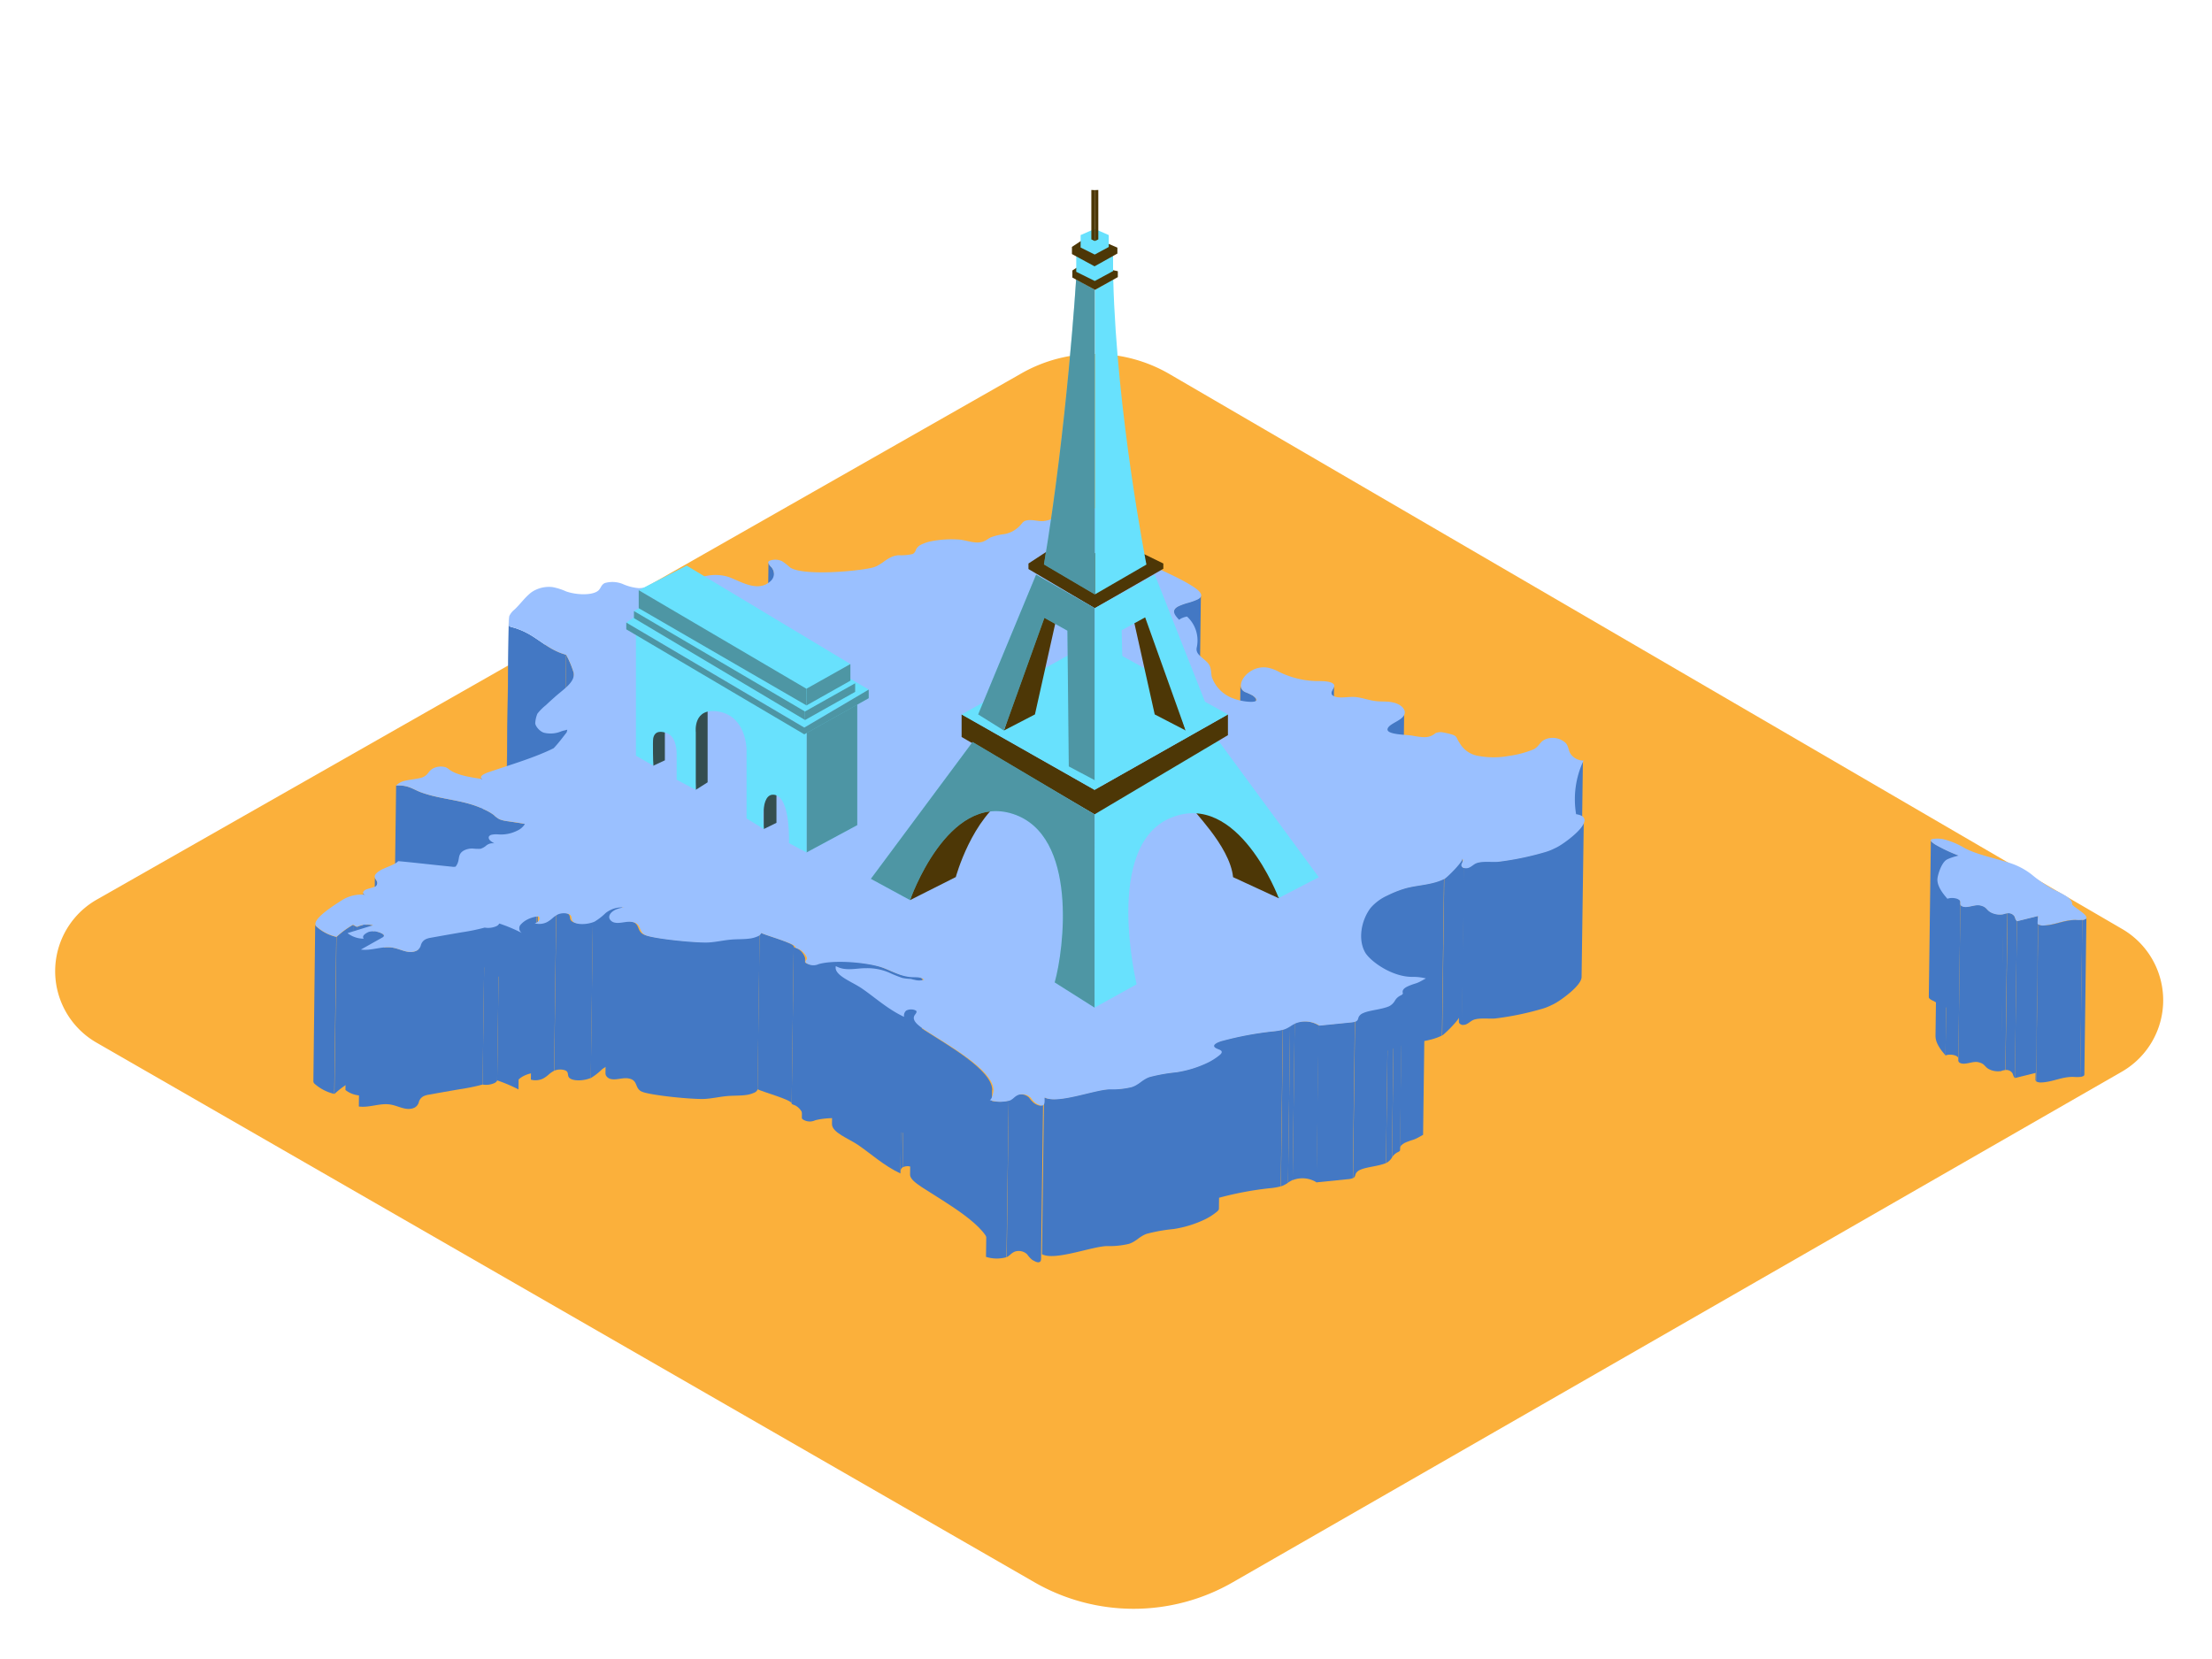 <svg id="Layer_2" data-name="Layer 2" xmlns="http://www.w3.org/2000/svg" viewBox="0 0 400 300"><title>PP_</title><path d="M17.51,162.67,184.72,67.51a26.82,26.82,0,0,1,26.76.13L383.77,168a14.9,14.9,0,0,1-.08,25.8L222.9,286.14a35.93,35.93,0,0,1-35.81,0L17.45,188.54A14.9,14.9,0,0,1,17.51,162.67Z" fill="#fbb03b"/><path d="M348.79,180.32l.37-28.38c0,.17.24.41.83.75a29,29,0,0,0,4.25,2L353.88,183a29,29,0,0,1-4.25-2C349,180.73,348.79,180.49,348.79,180.32Z" fill="#4378c4"/><path d="M350,187.39l.37-28.38c0,1.17.88,2.42,1.81,3.47l-.37,28.38C350.89,189.81,350,188.56,350,187.39Z" fill="#4378c4"/><path d="M354.5,163.16l-.37,28.38a.65.65,0,0,0-.05-.3c-.23-.47-1.55-.69-2.27-.38l.37-28.38c.72-.31,2-.09,2.27.38A.65.65,0,0,1,354.5,163.16Z" fill="#4378c4"/><path d="M374.71,163.45l-.37,28.38v0l.37-28.38Z" fill="#4378c4"/><path d="M363,165.11l-.37,28.38a4.41,4.41,0,0,0-.8.19l.37-28.38A4.41,4.41,0,0,1,363,165.11Z" fill="#4378c4"/><path d="M354.13,191.69l.37-28.38a.49.49,0,0,0,.25.49c.88.52,2.28-.31,3.27-.12,1.26.24,1.09.79,2,1.27a3.56,3.56,0,0,0,2.27.34l-.37,28.38a3.56,3.56,0,0,1-2.27-.34c-.86-.48-.69-1-2-1.27-1-.19-2.39.63-3.27.12A.49.49,0,0,1,354.13,191.69Z" fill="#4378c4"/><path d="M377.29,165.94l-.37,28.38a.32.32,0,0,1-.22.28,1.68,1.68,0,0,1-.53.14l.37-28.38a1.68,1.68,0,0,0,.53-.14A.32.32,0,0,0,377.29,165.94Z" fill="#4378c4"/><path d="M364.73,166.55l-.37,28.38c-.31-.26-.3-.58-.46-.88a1.32,1.32,0,0,0-1.24-.56l.37-28.38a1.32,1.32,0,0,1,1.24.56C364.43,166,364.42,166.28,364.73,166.55Z" fill="#4378c4"/><path d="M368.54,165.61,368.17,194l-3.81.94.37-28.38Z" fill="#4378c4"/><path d="M368.08,195.25l.37-28.38a.28.28,0,0,0,.11.25l-.37,28.38A.28.28,0,0,1,368.08,195.25Z" fill="#4378c4"/><path d="M349.3,151.76a5.25,5.25,0,0,1,2.39.06,14.69,14.69,0,0,1,3.64,1.57c2.34,1.22,5.48,1.79,8.25,2.71a12.68,12.68,0,0,1,3.86,2.08,24.61,24.61,0,0,0,3.93,2.68c1.53.75,3.4,1.57,3.34,2.64,0,.45,3.48,2.17,2.37,2.72a1.68,1.68,0,0,1-.53.14,7.36,7.36,0,0,1-1.21,0c-2.06-.07-3.7.9-5.77,1a1.76,1.76,0,0,1-1-.19.33.33,0,0,1-.11-.33c0-.4.06-.79.09-1.19l-3.81.94c-.31-.26-.3-.58-.46-.88a1.32,1.32,0,0,0-1.24-.56,4.41,4.41,0,0,0-.8.19A3.56,3.56,0,0,1,360,165c-.86-.48-.69-1-2-1.27-1-.19-2.39.63-3.27.12-.42-.25-.15-.63-.3-.94-.23-.47-1.55-.69-2.27-.38-1-1.12-1.95-2.48-1.8-3.71.09-.73.72-2.84,1.69-3.38l.13-.07a10.52,10.52,0,0,1,2-.65,29,29,0,0,1-4.25-2C349.13,152.19,349,151.9,349.3,151.76Z" fill="#9ac0ff"/><path d="M376.55,166.36l-.37,28.38a7.36,7.36,0,0,1-1.21,0c-2.06-.07-3.7.9-5.77,1a1.76,1.76,0,0,1-1-.19l.37-28.38a1.76,1.76,0,0,0,1,.19c2.06-.08,3.71-1,5.77-1A7.36,7.36,0,0,0,376.55,166.36Z" fill="#4378c4"/><path d="M140,103.88l-.37,28.38a2.32,2.32,0,0,0-.62-1.46,1.4,1.4,0,0,1-.41-.73l.37-28.38a1.4,1.4,0,0,0,.41.73A2.32,2.32,0,0,1,140,103.88Z" fill="#4378c4"/><path d="M217.16,107.63,216.79,136c0,.31-.27.56-.69.76a11.28,11.28,0,0,1-1.66.59,11.44,11.44,0,0,0-1.72.61c-.5.25-.84.55-.84,1l.37-28.38c0-.41.34-.71.84-1a11.44,11.44,0,0,1,1.72-.61,11.28,11.28,0,0,0,1.66-.59C216.89,108.19,217.16,107.95,217.16,107.63Z" fill="#4378c4"/><path d="M91.63,140.3,92,111.92c0,.37.07.74.08,1.11l-.37,28.38C91.7,141,91.63,140.66,91.63,140.3Z" fill="#4378c4"/><path d="M216.5,115.81l-.37,28.38a5,5,0,0,1-.15,1.14,1.67,1.67,0,0,0-.06.4l.37-28.38a1.67,1.67,0,0,1,.06-.4A5,5,0,0,0,216.5,115.81Z" fill="#4378c4"/><path d="M91.65,141.51,92,113.12c0,.09.16.18.36.23,4.63,1.18,5.82,3.86,10,5.06L102,146.8c-4.19-1.2-5.39-3.88-10-5.06C91.81,141.69,91.65,141.6,91.65,141.51Z" fill="#4378c4"/><path d="M103.78,122l-.37,28.38a1.92,1.92,0,0,0,0-.34A16.29,16.29,0,0,0,102,146.8l.37-28.38a16.29,16.29,0,0,1,1.36,3.23A1.93,1.93,0,0,1,103.78,122Z" fill="#4378c4"/><path d="M241.24,124l-.37,28.38c0,.42-.51.88-.52,1.29l.37-28.38C240.72,124.89,241.23,124.44,241.24,124Z" fill="#4378c4"/><path d="M227.13,126.48l-.37,28.38c0-.17-.19-.42-.66-.76a12.27,12.27,0,0,0-1.4-.64,1.3,1.3,0,0,1-.76-1.22l.37-28.38a1.3,1.3,0,0,0,.76,1.22,12.27,12.27,0,0,1,1.4.64C226.94,126.06,227.14,126.31,227.13,126.48Z" fill="#4378c4"/><path d="M253.92,128.79l-.37,28.38c0,1.44-2.9,1.9-3.11,3a.39.39,0,0,0,0,.07l.37-28.38a.39.39,0,0,1,0-.07C251,130.69,253.9,130.22,253.92,128.79Z" fill="#4378c4"/><path d="M102.61,132l-.37,28.38c-.46.12-.78.19-1.05.28l.37-28.38C101.83,132.14,102.15,132.08,102.61,132Z" fill="#4378c4"/><path d="M96.44,159.13l.37-28.38a2.46,2.46,0,0,0,1.62,1.77,5,5,0,0,0,3.13-.28l-.37,28.38a5,5,0,0,1-3.13.28A2.46,2.46,0,0,1,96.44,159.13Z" fill="#4378c4"/><path d="M86.64,169,87,140.59c0,.12.08.23.28.34l-.37,28.38C86.73,169.21,86.64,169.09,86.64,169Z" fill="#4378c4"/><path d="M284.29,172.67l.37-28.38a16.79,16.79,0,0,1,1.58-6.81l-.37,28.38A16.79,16.79,0,0,0,284.29,172.67Z" fill="#4378c4"/><path d="M94.93,149l-.37,28.38c-1-.21-2-.34-3-.48a6.48,6.48,0,0,1-1.58-.36,4.33,4.33,0,0,1-1.06-.79,8.89,8.89,0,0,0-1.62-.94c-3.7-1.85-7.68-1.75-11.5-3.14-1.41-.51-2.34-1.38-4.54-1.24l.37-28.38c2.2-.15,3.13.73,4.54,1.24,3.81,1.38,7.79,1.28,11.5,3.14a8.89,8.89,0,0,1,1.62.94,4.33,4.33,0,0,0,1.06.79,6.48,6.48,0,0,0,1.58.36C93,148.7,94,148.83,94.93,149Z" fill="#4378c4"/><path d="M88,179.91l.37-28.38a.39.39,0,0,0,0,.14c.12.33.59.61,1,.88L89,180.93c-.45-.26-.91-.54-1-.88A.39.39,0,0,1,88,179.91Z" fill="#4378c4"/><path d="M264.47,155.52l-.37,28.38a.4.4,0,0,0-.15-.31l.37-28.38A.4.4,0,0,1,264.47,155.52Z" fill="#4378c4"/><path d="M264.35,155.29,264,183.67c0,.57-2.58,3.18-3.2,3.57l.37-28.38C261.77,158.47,264.35,155.86,264.35,155.29Z" fill="#4378c4"/><path d="M263.81,184.77l.37-28.38c0,.24.15.47.58.55l-.37,28.38C264,185.23,263.8,185,263.81,184.77Z" fill="#4378c4"/><path d="M286.4,148.29,286,176.67c0,1.48-3.33,3.87-4.4,4.53-.3.19-.62.37-1,.54a10.16,10.16,0,0,1-2,.76,52.27,52.27,0,0,1-8.29,1.68c-1.37.07-3-.17-4,.31-.39.2-.71.51-1.08.69a1.4,1.4,0,0,1-.93.13l.37-28.38a1.4,1.4,0,0,0,.93-.13c.37-.19.69-.49,1.08-.69,1-.48,2.61-.25,4-.31a52.27,52.27,0,0,0,8.29-1.68,10.16,10.16,0,0,0,2-.76c.34-.17.66-.35,1-.54C283.07,152.16,286.38,149.76,286.4,148.29Z" fill="#4378c4"/><path d="M68.23,159.73l-.37,28.38c0-.39-.35-.71-.44-1a.59.59,0,0,1,0-.17l.37-28.38a.59.59,0,0,0,0,.17C67.87,159,68.23,159.33,68.23,159.73Z" fill="#4378c4"/><path d="M65.29,189.85l.37-28.38c0,.17.14.31.48.37l-.37,28.38C65.43,190.17,65.28,190,65.29,189.85Z" fill="#4378c4"/><path d="M97.26,166l-.37,28.38a.53.53,0,0,0-.15-.41l.37-28.38A.53.53,0,0,1,97.26,166Z" fill="#4378c4"/><path d="M112.53,164l-.37,28.38a4.71,4.71,0,0,0-2.52.5,4.6,4.6,0,0,0-.81.52,10.72,10.72,0,0,1-2,1.55l.37-28.38a10.72,10.72,0,0,0,2-1.55,4.6,4.6,0,0,1,.81-.52A4.71,4.71,0,0,1,112.53,164Z" fill="#4378c4"/><path d="M107.21,166.55l-.37,28.38c-1.41.59-3.37.58-3.93-.07-.36-.42,0-1-.69-1.3a2.79,2.79,0,0,0-2,.06l.37-28.38a2.79,2.79,0,0,1,2-.06c.66.33.33.89.69,1.3C103.84,167.13,105.8,167.14,107.21,166.55Z" fill="#4378c4"/><path d="M100.57,165.25l-.37,28.38a5,5,0,0,0-1,.7,5.26,5.26,0,0,1-1,.71,3.15,3.15,0,0,1-2.2.19l.37-28.38a3.15,3.15,0,0,0,2.2-.19,5.26,5.26,0,0,0,1-.71A5,5,0,0,1,100.57,165.25Z" fill="#4378c4"/><path d="M245.64,197.54l.37-28.38a7.63,7.63,0,0,1,4.77-7.27,20.36,20.36,0,0,1,3-1.21c2.27-.71,5-.64,7.34-1.81l-.37,28.38c-2.3,1.18-5.07,1.11-7.34,1.81a20.36,20.36,0,0,0-3,1.21,7.63,7.63,0,0,0-4.77,7.27Z" fill="#4378c4"/><path d="M93.2,196.12l.37-28.38a1.17,1.17,0,0,1,.31-.74,4,4,0,0,1,1.18-.87,5.31,5.31,0,0,1,2-.55L96.74,194a5.31,5.31,0,0,0-2,.55,4,4,0,0,0-1.18.87A1.17,1.17,0,0,0,93.2,196.12Z" fill="#4378c4"/><path d="M90.28,167l-.37,28.38a1,1,0,0,1-.52.48,3.67,3.67,0,0,1-2.12.26l.37-28.38a3.67,3.67,0,0,0,2.12-.26A1,1,0,0,0,90.28,167Z" fill="#4378c4"/><path d="M67.48,167.35l-.37,28.38a4.54,4.54,0,0,0-2.83.24l.37-28.38A4.54,4.54,0,0,1,67.48,167.35Z" fill="#4378c4"/><path d="M64.64,167.59,64.28,196c-.19.09-.62-.26-.79-.35l.37-28.38C64,167.33,64.45,167.68,64.64,167.59Z" fill="#4378c4"/><path d="M94.12,168.63,93.76,197a28.56,28.56,0,0,0-3.85-1.63L90.28,167A28.56,28.56,0,0,1,94.12,168.63Z" fill="#4378c4"/><path d="M69.43,169.21l-.37,28.38a.44.44,0,0,0-.19-.31,3.32,3.32,0,0,0-2.53-.4l.37-28.38a3.32,3.32,0,0,1,2.53.4A.44.44,0,0,1,69.43,169.21Z" fill="#4378c4"/><path d="M65.29,197.8l.37-28.38c0-.29.32-.6,1-.92l-.37,28.38C65.61,197.2,65.29,197.51,65.29,197.8Z" fill="#4378c4"/><path d="M63.85,167.24l-.37,28.38a16.2,16.2,0,0,0-3,2.2l.37-28.38A16.2,16.2,0,0,1,63.85,167.24Z" fill="#4378c4"/><path d="M56.67,195.47,57,167.09a.62.62,0,0,0,.24.5,8.12,8.12,0,0,0,3.57,1.84l-.37,28.38A8.12,8.12,0,0,1,56.91,196,.62.62,0,0,1,56.67,195.47Z" fill="#4378c4"/><path d="M109.49,194.06l.37-28.38a.88.88,0,0,0,.19.55,1.3,1.3,0,0,0,.74.48c1,.25,2.1-.25,3.14-.11,1.95.27,1.09,1.84,2.57,2.43,1.62.66,9.4,1.44,11.47,1.28,1.39-.11,2.66-.42,4.05-.52,1-.08,2.15,0,3.18-.17a5.08,5.08,0,0,0,1.56-.43,1.05,1.05,0,0,0,.61-.59L137,197a1.05,1.05,0,0,1-.61.59,5.08,5.08,0,0,1-1.56.43c-1,.13-2.13.09-3.18.17-1.39.11-2.66.42-4.05.52-2.07.16-9.84-.62-11.47-1.28-1.47-.59-.62-2.16-2.57-2.43-1-.15-2.18.36-3.14.11a1.3,1.3,0,0,1-.74-.48A.88.88,0,0,1,109.49,194.06Z" fill="#4378c4"/><path d="M65.78,169.73l-.37,28.38a4.74,4.74,0,0,1-2.94-1l.37-28.38A4.74,4.74,0,0,0,65.78,169.73Z" fill="#4378c4"/><path d="M143.53,171.15l-.37,28.38c0-.64-5.3-2.1-6.17-2.56l.37-28.38C138.23,169.06,143.54,170.51,143.53,171.15Z" fill="#4378c4"/><path d="M145.59,173.26l-.37,28.38a2.9,2.9,0,0,0-1.41-1.74c-.24-.09-.65-.24-.65-.31l.37-28.38c0,.08.41.22.65.31A2.9,2.9,0,0,1,145.59,173.26Z" fill="#4378c4"/><path d="M87.64,167.74l-.37,28.38a36.75,36.75,0,0,1-4.14.85c-1.89.32-3.8.66-5.69,1a3.13,3.13,0,0,0-.84.26,1.67,1.67,0,0,0-.86,1.06,1.54,1.54,0,0,1-.77,1,2.29,2.29,0,0,1-.57.19c-1.3.26-2.48-.55-3.85-.75-1.86-.29-3.78.62-5.66.36l.37-28.38c1.88.26,3.8-.64,5.66-.36,1.37.2,2.55,1,3.85.75a2.29,2.29,0,0,0,.57-.19,1.54,1.54,0,0,0,.77-1,1.67,1.67,0,0,1,.86-1.06,3.13,3.13,0,0,1,.84-.26c1.89-.35,3.8-.68,5.69-1A36.74,36.74,0,0,0,87.64,167.74Z" fill="#4378c4"/><path d="M145,202.13l.37-28.38c0,.22.28.38.68.54a2.24,2.24,0,0,0,1.69-.07c2.9-.85,9-.29,11.63.65,1.81.65,3.39,1.66,5.61,1.71.81,0,1.45,0,1.83.47l-.37,28.38c-.38-.44-1-.45-1.83-.47-2.22,0-3.8-1.06-5.61-1.71-2.64-.94-8.72-1.5-11.63-.65a2.24,2.24,0,0,1-1.69.07C145.26,202.51,145,202.35,145,202.13Z" fill="#4378c4"/><path d="M253.14,207.69l.37-28.38c0-.42.34-.72.84-1a10.94,10.94,0,0,1,1.5-.56,5,5,0,0,0,.75-.31c.38-.19.73-.4,1.11-.6l-.37,28.38c-.38.19-.73.41-1.11.6a5,5,0,0,1-.75.31,10.94,10.94,0,0,0-1.5.56C253.48,207,253.14,207.27,253.14,207.69Z" fill="#4378c4"/><path d="M253.55,179.61,253.18,208c0,.1-.17.23-.34.32a2.35,2.35,0,0,0-1.12,1l.37-28.38a2.35,2.35,0,0,1,1.12-1C253.38,179.84,253.54,179.71,253.55,179.61Z" fill="#4378c4"/><path d="M252.08,180.94l-.37,28.38a2.55,2.55,0,0,1-1.07,1l.37-28.38A2.55,2.55,0,0,0,252.08,180.94Z" fill="#4378c4"/><path d="M165.36,182.72,165,211.1a1.92,1.92,0,0,0-1.77,0l.37-28.38A1.92,1.92,0,0,1,165.36,182.72Z" fill="#4378c4"/><path d="M165.45,182.94l-.37,28.38a.3.3,0,0,0-.1-.22l.37-28.38A.3.3,0,0,1,165.45,182.94Z" fill="#4378c4"/><path d="M162.82,211.92l.37-28.38a1.07,1.07,0,0,1,.4-.84l-.37,28.38A1.07,1.07,0,0,0,162.82,211.92Z" fill="#4378c4"/><path d="M251,181.94l-.37,28.38c-1.47.61-3.59.69-4.74,1.26a1.47,1.47,0,0,0-.7.62c-.15.29-.1.64-.52.85l.37-28.38c.42-.21.37-.56.52-.85a1.47,1.47,0,0,1,.7-.62C247.42,182.62,249.54,182.55,251,181.94Z" fill="#4378c4"/><path d="M150.45,203.26l.37-28.38c0,1.53,3,2.6,4.68,3.76,2.45,1.67,4.72,3.79,7.7,5.18l-.37,28.38c-3-1.4-5.26-3.52-7.7-5.18C153.41,205.86,150.43,204.79,150.45,203.26Z" fill="#4378c4"/><path d="M245,184.67l-.37,28.38a3.13,3.13,0,0,1-.94.19l-5.64.57.37-28.38,5.64-.57A3.13,3.13,0,0,0,245,184.67Z" fill="#4378c4"/><path d="M238.47,185.44l-.37,28.38a4.82,4.82,0,0,0-4.35-.41l.37-28.38A4.82,4.82,0,0,1,238.47,185.44Z" fill="#4378c4"/><path d="M234.12,185l-.37,28.38a8.65,8.65,0,0,0-.83.47l.37-28.38A8.65,8.65,0,0,1,234.12,185Z" fill="#4378c4"/><path d="M233.29,185.5l-.37,28.38a6.83,6.83,0,0,1-.7.41,3.78,3.78,0,0,1-.59.24l.37-28.38a3.78,3.78,0,0,0,.59-.24A6.83,6.83,0,0,0,233.29,185.5Z" fill="#4378c4"/><path d="M219,217.49l.37-28.38c0-.21.25-.41.6-.59a5.36,5.36,0,0,1,1-.35,59.32,59.32,0,0,1,9-1.68,11.12,11.12,0,0,0,2-.34l-.37,28.38a11.12,11.12,0,0,1-2,.34,59.32,59.32,0,0,0-9,1.68,5.36,5.36,0,0,0-1,.35C219.3,217.07,219.05,217.28,219,217.49Z" fill="#4378c4"/><path d="M179.4,197.1,179,225.48h0c-.09-3.62-8-8-12.27-10.78-1-.68-2.17-1.47-2.16-2.28L165,184c0,.81,1.11,1.6,2.16,2.28,4.25,2.76,12.17,7.16,12.27,10.78Z" fill="#4378c4"/><path d="M188.26,227l.37-28.38a.5.5,0,0,1,0-.23l-.37,28.38A.5.5,0,0,0,188.26,227Z" fill="#4378c4"/><path d="M182.4,199,182,227.34a6.45,6.45,0,0,1-3.7-.06l.37-28.38A6.45,6.45,0,0,0,182.4,199Z" fill="#4378c4"/><path d="M220.79,190.2l-.37,28.38c0,.2-.21.41-.42.58a10.89,10.89,0,0,1-2.1,1.34,20.14,20.14,0,0,1-5.69,1.75,30.42,30.42,0,0,0-4.84.86,5,5,0,0,0-.58.25,8.19,8.19,0,0,0-1,.65,7.58,7.58,0,0,1-1,.65,4.66,4.66,0,0,1-.65.27,15.21,15.21,0,0,1-4,.4c-2.8.09-9.42,2.71-11.72,1.47l.37-28.38c2.3,1.24,8.92-1.38,11.72-1.47a15.21,15.21,0,0,0,4-.4,4.66,4.66,0,0,0,.65-.27,7.58,7.58,0,0,0,1-.65,8.19,8.19,0,0,1,1-.65,5,5,0,0,1,.58-.25,30.42,30.42,0,0,1,4.84-.86,20.14,20.14,0,0,0,5.69-1.75,10.89,10.89,0,0,0,2.1-1.34C220.58,190.61,220.78,190.4,220.79,190.2Z" fill="#4378c4"/><path d="M188.63,199.06l-.37,28.38c0,.32,0,.66-.29.78s-.61,0-1.29-.38a4.52,4.52,0,0,1-.92-1,2.18,2.18,0,0,0-1.66-.62,1.9,1.9,0,0,0-.76.19,3.24,3.24,0,0,0-.64.46,3.18,3.18,0,0,1-.65.46L182.4,199a3.18,3.18,0,0,0,.65-.46,3.24,3.24,0,0,1,.64-.46,1.9,1.9,0,0,1,.76-.19,2.18,2.18,0,0,1,1.66.62,4.52,4.52,0,0,0,.92,1c.68.42,1.07.49,1.29.38S188.62,199.38,188.63,199.06Z" fill="#4378c4"/><path d="M96.75,106.72a5.67,5.67,0,0,1,3.13-.56,10.75,10.75,0,0,1,2.48.78c1.61.58,4.15.75,5.44.11a1.85,1.85,0,0,0,.42-.28c.46-.43.47-1,1.13-1.33a5,5,0,0,1,3.25.16,9.09,9.09,0,0,0,2.93.76,8.24,8.24,0,0,0,3.18-.78,5.46,5.46,0,0,1,3.34-.31,6.69,6.69,0,0,0,1.36.53,2.11,2.11,0,0,0,1.3-.22,8.92,8.92,0,0,0,1.14-.78,8,8,0,0,1,5.87-.48c2,.72,4.64,2.43,6.8,1.34a3.61,3.61,0,0,0,.94-.69,1.76,1.76,0,0,0-.13-2.55c-.27-.34-.63-.75-.22-1a2.9,2.9,0,0,1,2.31.06,10.89,10.89,0,0,1,1.43,1.12c2.27,1.57,11.87.74,14.76.08a4.27,4.27,0,0,0,1-.35,9.6,9.6,0,0,0,1.19-.75,8.74,8.74,0,0,1,1.18-.75,4,4,0,0,1,1.55-.43,9.07,9.07,0,0,0,2.52-.22,1.16,1.16,0,0,0,.56-.74,2,2,0,0,1,1.07-1,7,7,0,0,1,1.66-.55,19.2,19.2,0,0,1,5-.33c1.42.1,2.92.83,4.36.41a4.4,4.4,0,0,0,.91-.47,5.62,5.62,0,0,1,.55-.33,10.78,10.78,0,0,1,2.49-.59,5.24,5.24,0,0,0,1.37-.46,5.49,5.49,0,0,0,1.76-1.45,1.56,1.56,0,0,1,.52-.46c1.16-.44,2.44.16,3.54,0a5.64,5.64,0,0,0,1.77-.55,16.85,16.85,0,0,0,1.6-1,7,7,0,0,1,.69-.4,10.52,10.52,0,0,1,2.84-.89c1-.17,1.81-.05,2.21.48,1.73,2.3,2.19,4.62,4.6,6.84,3.4,3.14,9.08,4.71,13.24,7.41,1.87,1.22,1.66,1.86.74,2.32a11.28,11.28,0,0,1-1.66.59,11.44,11.44,0,0,0-1.72.61c-.51.25-.85.56-.84,1s.46,1,.92,1.46a2.14,2.14,0,0,1,.42-.27,3.89,3.89,0,0,1,1-.32,5.87,5.87,0,0,1,1.78,5.5c-.33,1.26.82,1.7,1.9,2.8.77.79.62,1.71.79,2.58a6.35,6.35,0,0,0,4.11,4c1,.4,3.19.73,3.81.42.31-.15.24-.46-.49-1a12.27,12.27,0,0,0-1.4-.64c-1.54-.79-.56-3,1.39-4a4.39,4.39,0,0,1,2.78-.4,7.26,7.26,0,0,1,1.92.72,16.18,16.18,0,0,0,6.83,1.69c1.14,0,2.58,0,3.09.55s-.94,1.47-.13,2.07,2.42.22,3.74.25,2.59.58,4,.75c1,.13,2.12,0,3.09.24,1.31.27,2.09,1,2.16,1.69.16,1.54-2.88,2-3.11,3.13-.18,1,3.23,1,4.37,1.17,1.87.35,2.81.42,3.65,0a3.6,3.6,0,0,0,.68-.45,2.56,2.56,0,0,1,1.23-.14c3.07.61,2.22.69,3.1,1.92a4.76,4.76,0,0,0,3.5,2.37,15,15,0,0,0,5.33,0,18.81,18.81,0,0,0,4.57-1.21c1-.54,1.09-1.32,2-1.76a3,3,0,0,1,.9-.27,3.46,3.46,0,0,1,2.92.92c.48.58.46,1.23.79,1.84a2.83,2.83,0,0,0,2.41,1.3,16.34,16.34,0,0,0-1.35,9.7c4.18.64-1.43,4.75-2.88,5.64-.3.19-.62.37-1,.54a10.16,10.16,0,0,1-2,.76,52.27,52.27,0,0,1-8.29,1.68c-1.37.07-3-.17-4,.31-.39.2-.71.51-1.08.69a1.4,1.4,0,0,1-.93.13c-.59-.11-.65-.51-.51-.81s.39-.63.09-.91c.35.31-2.51,3.24-3.17,3.65-2.3,1.18-5.07,1.11-7.34,1.81a20.36,20.36,0,0,0-3,1.21,8.84,8.84,0,0,0-3.06,2.26c-1.68,2.23-2.31,5.65-1,8,.87,1.57,4.89,4.55,8.71,4.46a9.55,9.55,0,0,1,2.3.28c-.38.19-.73.41-1.11.6a5,5,0,0,1-.75.31,10.94,10.94,0,0,0-1.5.56c-.6.3-1,.67-.8,1.23,0,.11-.15.25-.34.35a2.35,2.35,0,0,0-1.12,1,2.55,2.55,0,0,1-1.07,1c-1.47.61-3.59.69-4.74,1.26a1.47,1.47,0,0,0-.7.62c-.15.29-.1.64-.52.85a3.13,3.13,0,0,1-.94.19l-5.64.57a4.82,4.82,0,0,0-4.35-.41,8.65,8.65,0,0,0-.83.47,6.83,6.83,0,0,1-.7.41,3.78,3.78,0,0,1-.59.24,11.12,11.12,0,0,1-2,.34,59.32,59.32,0,0,0-9,1.68,5.36,5.36,0,0,0-1,.35c-.5.25-.79.55-.46.85s.9.36,1.14.61,0,.57-.32.81a10.89,10.89,0,0,1-2.1,1.34,20.14,20.14,0,0,1-5.69,1.75,30.42,30.42,0,0,0-4.84.86,5,5,0,0,0-.58.25,8.19,8.19,0,0,0-1,.65,7.58,7.58,0,0,1-1,.65,4.66,4.66,0,0,1-.65.27,15.21,15.21,0,0,1-4,.4c-2.8.09-9.42,2.71-11.72,1.47-.12.18.14,1.19-.33,1.42-.22.11-.61,0-1.29-.38a4.52,4.52,0,0,1-.92-1,2.18,2.18,0,0,0-1.66-.62,1.9,1.9,0,0,0-.76.19,3.24,3.24,0,0,0-.64.46,3.18,3.18,0,0,1-.65.46,6.45,6.45,0,0,1-3.7-.06c.48-.2.69-1.66.69-1.81-.09-3.62-8-8-12.27-10.78-1.25-.81-2.62-1.79-2-2.76.18-.27.5-.57.24-.83a1.92,1.92,0,0,0-1.77,0,1.18,1.18,0,0,0-.38,1.13c-3-1.4-5.26-3.52-7.7-5.18-1.82-1.23-5.07-2.36-4.64-4,1.76,1,3.71.35,5.51.38a9.91,9.91,0,0,1,4.05.77,24.29,24.29,0,0,0,2.48,1,9.1,9.1,0,0,0,1.51.17c.23.05.44.13.68.16a3.14,3.14,0,0,0,1.71,0c-.38-.44-1-.45-1.83-.47-2.22,0-3.8-1.06-5.61-1.71-2.64-.94-8.72-1.5-11.63-.65a2.24,2.24,0,0,1-1.69.07c-.57-.23-.91-.46-.5-.87s-.72-1.66-1.35-1.91c-.24-.1-.68-.25-.65-.32.28-.62-5.27-2.13-6.16-2.61a1.05,1.05,0,0,1-.61.59,5.08,5.08,0,0,1-1.56.43c-1,.13-2.13.09-3.18.17-1.39.11-2.66.42-4.05.52-2.07.16-9.84-.62-11.47-1.28-1.47-.59-.62-2.16-2.57-2.43-1-.15-2.18.36-3.14.11a1.3,1.3,0,0,1-.74-.48c-.47-.62,0-1.34.87-1.8a4.61,4.61,0,0,1,1.61-.44,4.71,4.71,0,0,0-2.52.5,4.6,4.6,0,0,0-.81.52,10.72,10.72,0,0,1-2,1.55c-1.41.59-3.37.58-3.93-.07-.36-.42,0-1-.69-1.3a2.79,2.79,0,0,0-2,.06,5,5,0,0,0-1,.7,5.26,5.26,0,0,1-1,.71,3.15,3.15,0,0,1-2.2.19c1.09-.28.93-1.09.72-1.25a5.31,5.31,0,0,0-2,.55,4,4,0,0,0-1.18.87,1,1,0,0,0,.24,1.63A28.56,28.56,0,0,0,90.28,167a1,1,0,0,1-.52.48,3.67,3.67,0,0,1-2.12.26,36.74,36.74,0,0,1-4.14.85c-1.89.32-3.8.66-5.69,1a3.13,3.13,0,0,0-.84.26,1.67,1.67,0,0,0-.86,1.06,1.54,1.54,0,0,1-.77,1,2.29,2.29,0,0,1-.57.19c-1.3.26-2.48-.55-3.85-.75-1.86-.29-3.78.62-5.66.36L69,169.61c.17-.09.35-.19.41-.32s0-.27-.18-.38a3.32,3.32,0,0,0-2.53-.4c-1,.44-1.22.88-.92,1.23a4.74,4.74,0,0,1-2.94-1l4.63-1.43a4.54,4.54,0,0,0-2.83.24c-.19.09-.62-.26-.79-.35a16.2,16.2,0,0,0-3,2.2,8.12,8.12,0,0,1-3.57-1.84c-1.35-1.11,3.27-3.94,4.51-4.75a5.68,5.68,0,0,1,.58-.33,6.68,6.68,0,0,1,3.77-.67c-.74-.12-.55-.66,0-.94.71-.26,1.37-.38,1.8-.59.66-.7,0-1.15-.16-1.62s.47-1,1.26-1.43c.94-.42,1.56-.65,2.09-.91a3.35,3.35,0,0,0,.89-.6c3.22.3,6.42.68,9.64,1a1.91,1.91,0,0,0,.72,0c.8-1,.38-1.81,1-2.53a1.91,1.91,0,0,1,.58-.43,3.27,3.27,0,0,1,1.52-.32,8.46,8.46,0,0,0,1.41.05,2.94,2.94,0,0,0,1.1-.64,1.88,1.88,0,0,1,1.41-.34c-.45-.26-.91-.54-1-.88s.06-.49.37-.65a4.18,4.18,0,0,1,1.41-.09,6.5,6.5,0,0,0,3.33-.67A3.22,3.22,0,0,0,94.93,149c-1-.21-2-.34-3-.48a6.48,6.48,0,0,1-1.58-.36,4.33,4.33,0,0,1-1.06-.79,8.89,8.89,0,0,0-1.62-.94c-3.7-1.85-7.68-1.75-11.5-3.14-1.41-.51-2.34-1.38-4.54-1.24a3.15,3.15,0,0,1,1.59-.86c.81-.19,1.71-.28,2.54-.45a3.32,3.32,0,0,0,.86-.27,2.43,2.43,0,0,0,.86-.76,2.5,2.5,0,0,1,.92-.8,3.11,3.11,0,0,1,2.18-.17,2.44,2.44,0,0,1,.68.43c1.33,1,3.76,1.38,6,1.72-.59-.3-.16-.72.47-1a4.88,4.88,0,0,1,.61-.25c4.12-1.4,8.44-2.67,11.78-4.34.87-.91,1.56-1.86,2.3-2.8.11-.14.09-.3.17-.55-.46.12-.78.19-1.05.28a5,5,0,0,1-3.13.28c-.84-.21-1.74-1.35-1.61-1.87a5.21,5.21,0,0,1,.38-1.58,9.08,9.08,0,0,1,1.54-1.55c.52-.5,1.08-1,1.61-1.47,1.57-1.42,3.69-2.67,3.41-4.4a16.29,16.29,0,0,0-1.36-3.23c-4.19-1.2-5.39-3.88-10-5.06-.27-.07-.47-.2-.29-.33a5.06,5.06,0,0,1,0-1.59,3.15,3.15,0,0,1,.91-1.17c1.08-1,1.81-2.12,3-3.08A4.36,4.36,0,0,1,96.75,106.72Z" fill="#9ac0ff"/><path d="M164.56,162.77l8.28-4.17s2.88-10.7,9.6-14.78c0,0-12,1.08-13.55,5.16S164.56,162.77,164.56,162.77Z" fill="#4d3706"/><path d="M215.66,146c-.59.16,6.72,6.77,7.32,12.62l8.25,3.81,2.55-2.87S224.18,143.7,215.66,146Z" fill="#4d3706"/><path d="M197.93,182.21l7.61-4.22s-6.05-25,6.15-30.09,19.54,14.49,19.54,14.49l7.25-3.76-19-25.83-21.53,14.46Z" fill="#68e1fd"/><polygon points="173.89 129.19 173.89 133.27 197.93 147.26 222.05 132.94 222.05 129.19 197.93 142.83 173.89 129.19" fill="#4d3706"/><polygon points="189.15 99.83 185.98 101.9 185.98 102.9 197.97 109.98 210.37 102.85 210.37 101.9 206.93 100.22 189.15 99.83" fill="#4d3706"/><path d="M198,107.48l9.31-5.39s-5.39-27.35-6-51.59L198,52.42Z" fill="#68e1fd"/><polygon points="173.89 129.19 197.93 115.85 222.05 129.19 197.93 142.83 173.89 129.19" fill="#68e1fd"/><polygon points="181.54 132.1 187.15 129.19 191.1 111.52 188.09 110.87 181.54 132.1" fill="#4d3706"/><path d="M197.93,182.21V147.27l-22.06-13.09-18.39,24.74,7.09,3.85s6.72-19.43,18.59-15.59,9.24,24.59,7.56,30.47Z" fill="#68e1fd"/><path d="M188.78,102.07l9.19,5.41,0-55.07L194.6,50.5S192.94,77.3,188.78,102.07Z" fill="#68e1fd"/><polygon points="197.97 141.09 197.97 109.98 187.36 103.91 176.88 129.19 181.54 132.1 188.86 111.72 193.02 114.05 193.27 138.59 197.97 141.09" fill="#68e1fd"/><g opacity="0.51"><path d="M197.93,182.21V147.27l-22.06-13.09-18.39,24.74,7.09,3.85s6.72-19.43,18.59-15.59,9.24,24.59,7.56,30.47Z" fill="#344e4f"/><path d="M188.78,102.07l9.19,5.41,0-55.07L194.6,50.5S192.94,77.3,188.78,102.07Z" fill="#344e4f"/><polygon points="197.97 141.09 197.97 109.98 187.36 103.91 176.88 129.19 181.54 132.1 188.86 111.72 193.02 114.05 193.27 138.59 197.97 141.09" fill="#344e4f"/></g><polygon points="214.42 132.1 208.81 129.19 204.87 111.52 207.88 110.87 214.42 132.1" fill="#4d3706"/><polygon points="197.97 109.98 208.82 103.91 218.81 129.19 214.4 132.1 207.08 111.64 202.83 113.97 203.42 138.23 197.97 141.09 197.97 109.98" fill="#68e1fd"/><polygon points="194.65 48.43 193.92 48.91 193.92 50.19 198.01 52.42 202.14 50.11 202.14 49.04 198.03 48.16 194.65 48.43" fill="#4d3706"/><polygon points="194.62 46.2 194.62 49.15 197.97 50.81 201.28 49.02 201.28 46.2 194.62 46.2" fill="#68e1fd"/><polygon points="196.56 42.84 193.84 44.65 193.84 45.94 197.93 48.16 202.06 45.85 202.06 44.78 198.61 43.29 196.56 42.84" fill="#4d3706"/><polygon points="200.5 42.51 200.5 44.66 197.96 46.03 195.41 44.76 195.41 42.51 197.95 41.39 200.5 42.51" fill="#68e1fd"/><polygon points="197.97 43.58 198.61 43.29 198.61 34.35 197.95 34.38 197.97 43.58" fill="#4d3706"/><polyline points="197.97 43.58 197.35 43.29 197.35 34.35 197.95 34.38" fill="#4d3706"/><polygon points="155.02 126.71 155.02 149.21 145.84 154.15 145.84 132.03 155.02 126.71" fill="#68e1fd"/><polygon points="155.02 126.71 155.02 149.21 145.84 154.15 145.84 132.03 155.02 126.71" fill="#344e4f" opacity="0.51"/><polygon points="138.11 149.92 140.41 148.79 140.41 142.51 138.11 143.14 138.11 149.92" fill="#344e4f"/><polygon points="127.96 141.47 125.81 142.83 125.25 127.9 127.96 127.35 127.96 141.47" fill="#344e4f"/><polygon points="120.23 137.49 118.13 138.47 117.81 132.94 118.33 131.03 119.77 131.03 120.23 130.46 120.23 137.49" fill="#344e4f"/><path d="M145.85,154.15l-3.18-1.69s.33-8.13-2.54-8.72-2,6.18-2,6.18L135,148V135.54s0-5.86-4.88-6.83-4.3,3.71-4.3,3.71v10.41L122.36,141v-4.55s.13-3.25-1.82-3.9-2.28.39-2.41.91,0,5,0,5L115,136.65V113.94L145.85,132Z" fill="#68e1fd"/><polygon points="157.09 124.7 145.44 131.57 113.25 112.58 124.09 105.21 157.09 124.7" fill="#68e1fd"/><polygon points="145.44 131.57 113.25 112.58 113.25 113.8 145.44 132.79 157.09 126.26 157.09 124.7 145.44 131.57" fill="#68e1fd"/><polygon points="145.44 131.57 113.25 112.58 113.25 113.8 145.44 132.79 157.09 126.26 157.09 124.7 145.44 131.57" fill="#344e4f" opacity="0.51"/><polygon points="154.64 123.56 145.56 128.66 114.64 110.5 124.09 105.21 154.64 123.56" fill="#68e1fd"/><polygon points="145.58 128.65 145.58 130.2 154.64 125.11 154.64 123.56 145.58 128.65" fill="#68e1fd"/><polygon points="114.64 110.5 114.64 111.78 145.58 130.2 145.56 128.66 114.64 110.5" fill="#68e1fd"/><g opacity="0.51"><polygon points="145.58 128.65 145.58 130.2 154.64 125.11 154.64 123.56 145.58 128.65" fill="#344e4f"/><polygon points="114.64 110.5 114.64 111.78 145.58 130.2 145.56 128.66 114.64 110.5" fill="#344e4f"/></g><polygon points="153.78 120.08 145.83 124.55 115.5 106.73 124.16 102.28 153.78 120.08" fill="#68e1fd"/><polygon points="145.84 124.54 145.84 127.56 153.78 123.09 153.78 120.08 145.84 124.54" fill="#68e1fd"/><polygon points="115.5 106.73 115.5 109.98 145.84 127.56 145.83 124.55 115.5 106.73" fill="#68e1fd"/><g opacity="0.51"><polygon points="145.84 124.54 145.84 127.56 153.78 123.09 153.78 120.08 145.84 124.54" fill="#344e4f"/><polygon points="115.5 106.73 115.5 109.98 145.84 127.56 145.83 124.55 115.5 106.73" fill="#344e4f"/></g></svg>